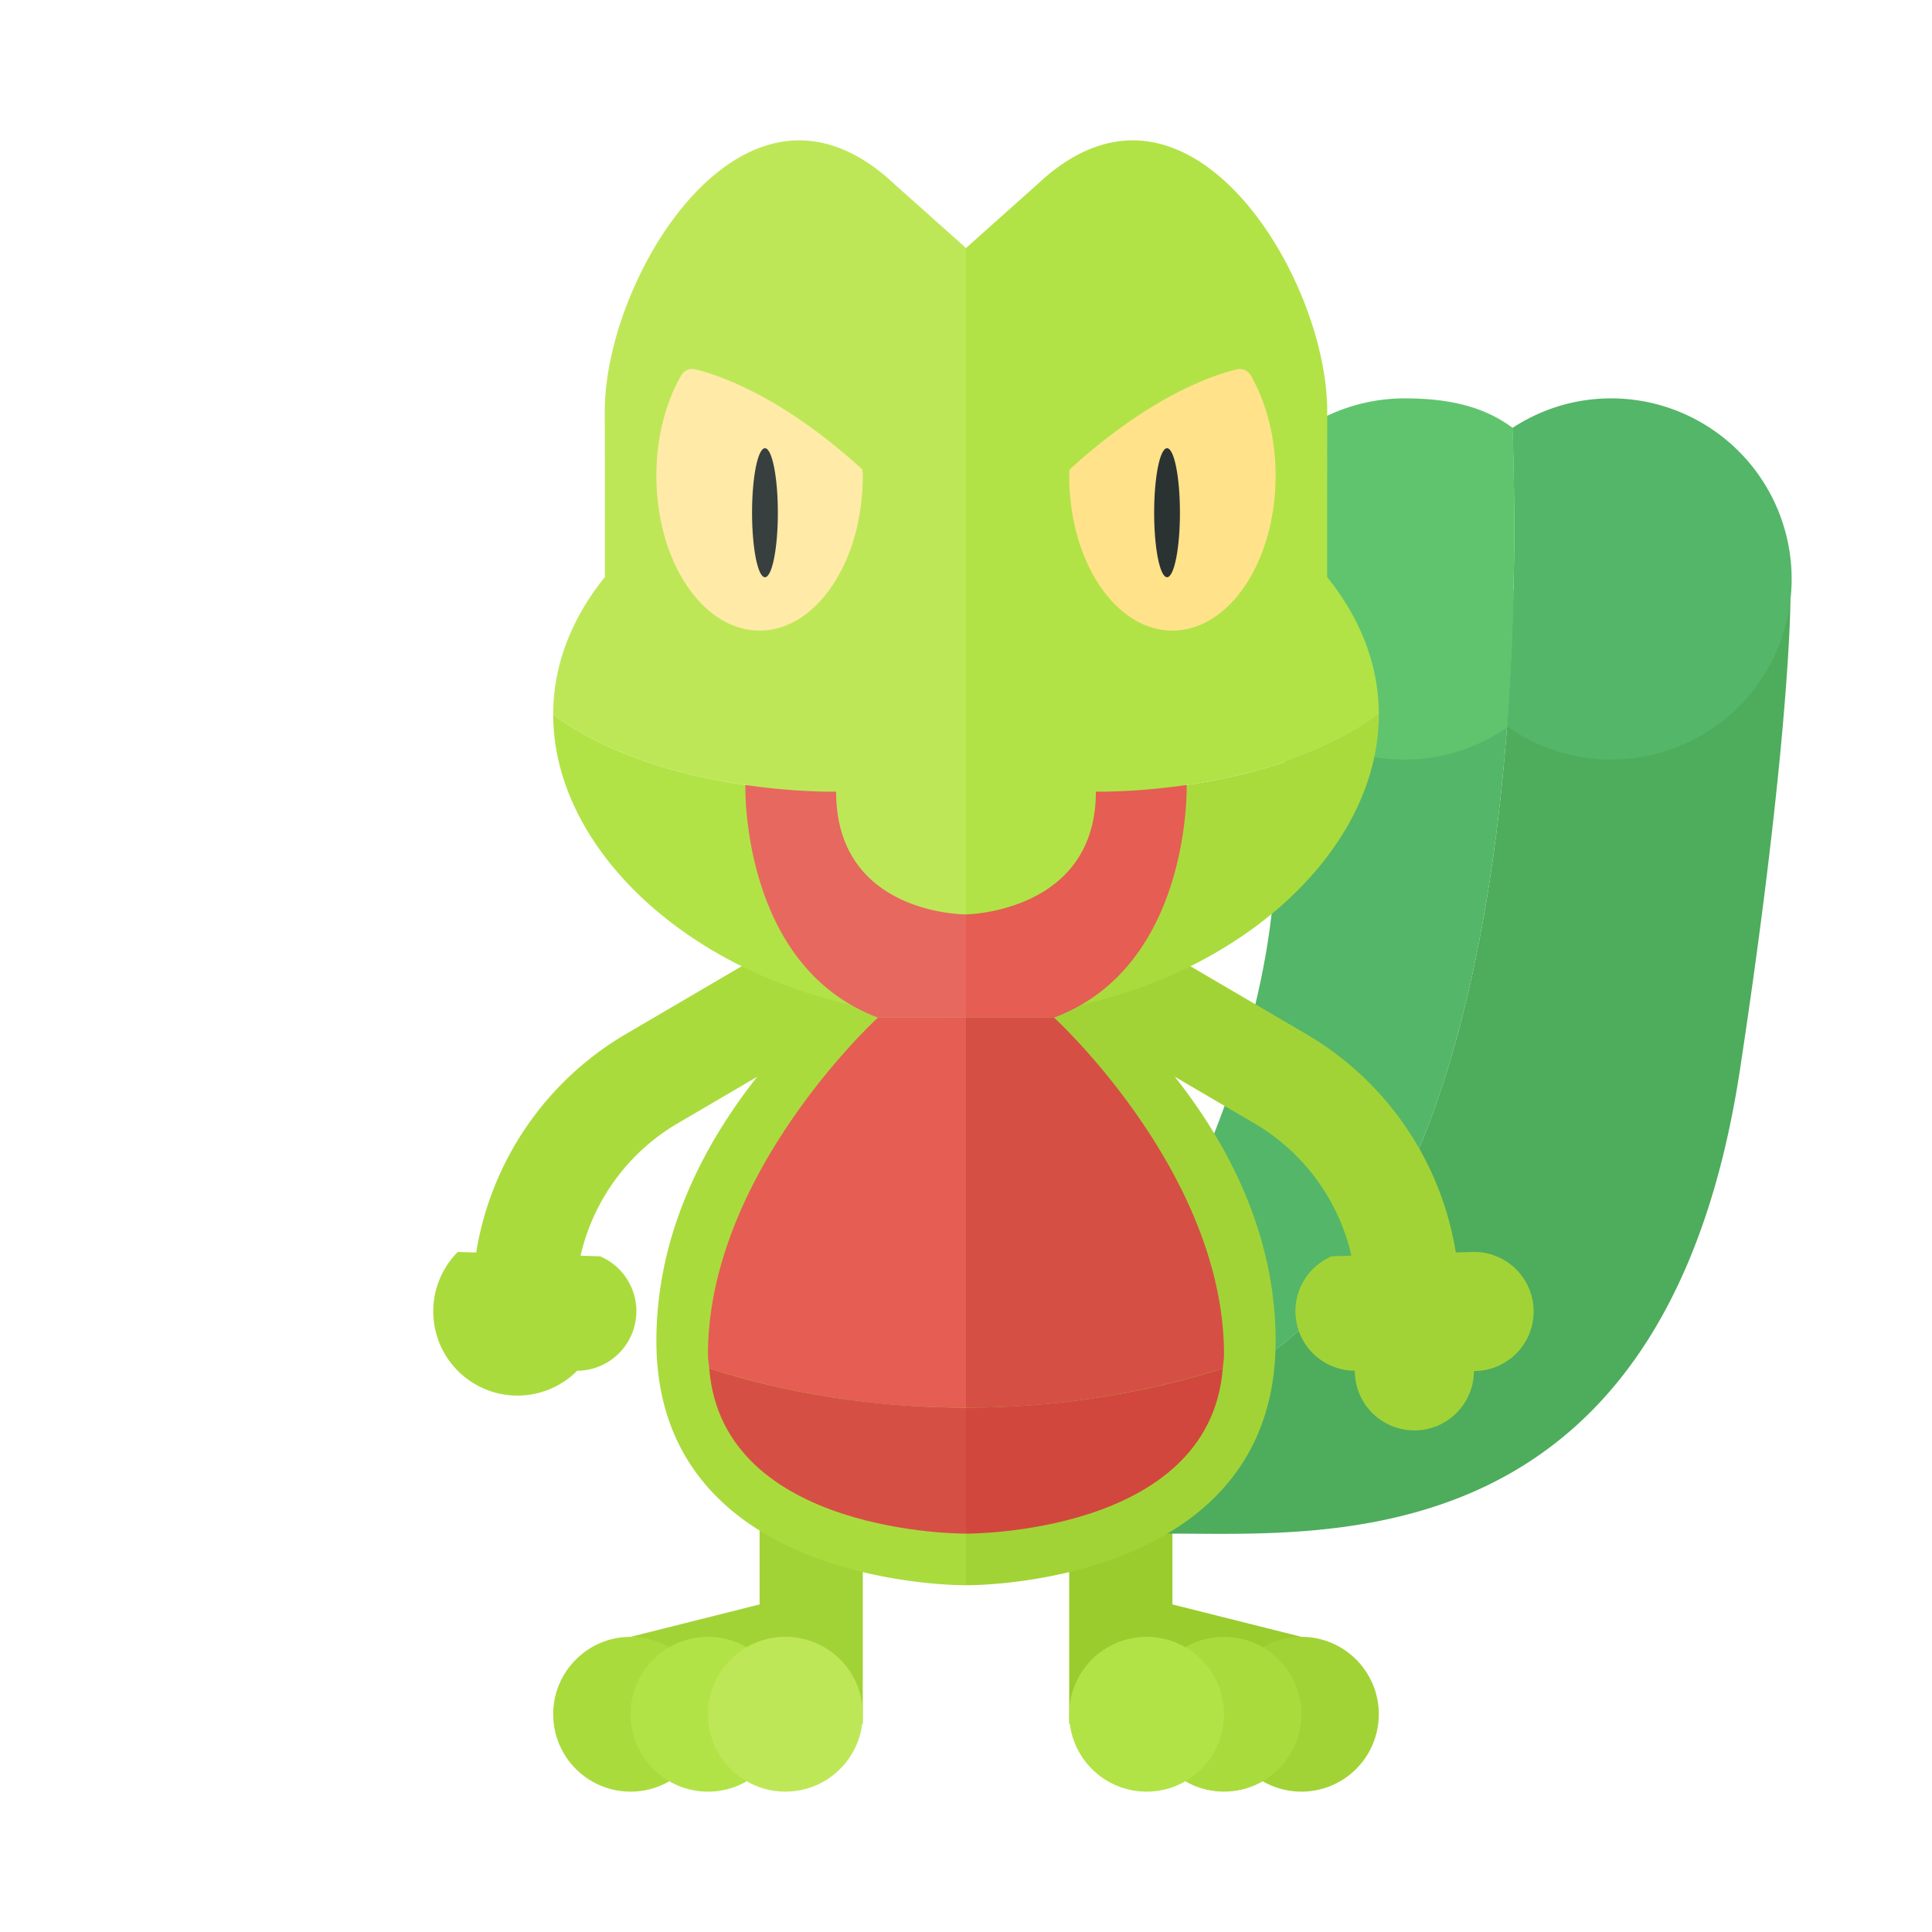 <svg xmlns="http://www.w3.org/2000/svg" width="100%" height="100%" viewBox="-2.72 -2.72 37.44 37.44"><path fill="#9ACC2E" d="M22.5 29l-2.5-.628V26h-2v4.688z"/><path fill="#54B668" d="M26.611 8.716C24.166 9.029 22 10.207 22 13.667c0 2.222-.708 4.479-1.417 6.125-1.165 2.706-1.941 4.682-1.954 5.875a34.049 34.049 0 012.829-1.868c4.132-2.459 5.042-9.918 5.153-15.083z"/><path fill="#4EAC5D" d="M20 27c3.084 0 9.56.489 11-9 .977-6.438.977-9.102.977-9.102-1.35-.139-3.444-.428-5.366-.182-.111 5.165-1.021 12.624-5.153 15.082a34.049 34.049 0 00-2.829 1.868C18.62 26.544 19.023 27 20 27z"/><path fill="#54B668" d="M28.5 5c-.706 0-1.361.213-1.911.573a53.137 53.137 0 01-.104 5.782A3.48 3.48 0 0028.5 12a3.5 3.5 0 100-7z"/><path fill="#60C46F" d="M24.5 12c.737 0 1.419-.231 1.984-.62.167-2.192.158-4.353.11-5.807C26.008 5.132 25.289 5 24.5 5a3.5 3.5 0 100 7z"/><circle cx="22.5" cy="30.5" r="1.5" fill="#A2D336"/><circle cx="21" cy="30.5" r="1.5" fill="#AADB3D"/><circle cx="19.5" cy="30.5" r="1.5" fill="#B1E346"/><path fill="#A2D336" d="M25.849 21.541l-.357.01a6.015 6.015 0 00-2.882-4.222l-2.917-1.708c-.476-.279-2.646-.242-2.646-.242H16V28s6 .071 6-4.733c0-2.06-.912-3.801-1.953-5.121l1.552.909a4.013 4.013 0 011.87 2.558l-.378.012a1.154 1.154 0 00.444 2.218 1.154 1.154 0 102.308.006 1.154 1.154 0 10.006-2.308zM14 26h-2v2.372L9.5 29l4.5 1.688z"/><circle cx="9.5" cy="30.5" r="1.5" fill="#AADB3D"/><circle cx="11" cy="30.5" r="1.5" fill="#B1E346"/><circle cx="12.5" cy="30.5" r="1.5" fill="#BEE758"/><path fill="#AADB3D" d="M14.952 15.379s-2.169-.039-2.646.242L9.39 17.33a6.02 6.02 0 00-2.882 4.222l-.357-.01a1.155 1.155 0 102.314 2.302 1.155 1.155 0 00.444-2.218l-.378-.012a4.01 4.01 0 011.87-2.558l1.552-.909C10.912 19.466 10 21.207 10 23.267 10 28.071 16 28 16 28V15.379h-1.048z"/><path fill="#B1E346" d="M13.483 12.621s-3.356.08-5.483-1.496C8 14.163 11.582 17 16 17v-2.172s-2.517.344-2.517-2.207z"/><path fill="#AADB3D" d="M24 11.125c-2.127 1.576-5.483 1.496-5.483 1.496 0 2.552-2.517 2.207-2.517 2.207V17c4.418 0 8-2.837 8-5.875z"/><path fill="#E7685F" d="M11.724 12.494S11.627 16 14.294 17H16v-4.506h-4.276z"/><path fill="#D64F45" d="M16 27v-2.442c-1.785 0-3.469-.278-4.976-.759C11.281 27.039 16 27 16 27z"/><path fill="#E55D53" d="M14.294 17S11 20.007 11 23.529c0 .096.017.179.024.269a16.37 16.37 0 004.976.759V17h-1.706zm5.982-4.506S20.373 16 17.706 17H16v-4.506h4.276z"/><path fill="#D1473D" d="M16 27v-2.442c1.785 0 3.469-.278 4.976-.759C20.719 27.039 16 27 16 27z"/><path fill="#D64F45" d="M17.706 17S21 20.007 21 23.529c0 .096-.017.179-.024.269a16.37 16.37 0 01-4.976.759V17h1.706z"/><path fill="#BEE758" d="M13.483 12.621C13.483 15.016 16 15 16 15V2.087l-.004-.004A761.01 761.01 0 0014.619.854C14.072.335 13.442 0 12.769 0 10.688 0 9 3.179 9 5.25l.002 3.212C8.365 9.251 8 10.158 8 11.125c2.127 1.576 5.483 1.496 5.483 1.496z"/><path fill="#B1E346" d="M18.517 12.621s3.356.08 5.483-1.496c0-.966-.365-1.873-1.002-2.662L23 5.25C23 3.179 21.312 0 19.231 0c-.673 0-1.303.335-1.849.854A761.01 761.01 0 0016 2.087V15s2.517-.031 2.517-2.379z"/><path fill="#FFEAA7" d="M10.753 4.438a.245.245 0 00-.273.118C10.181 5.079 10 5.757 10 6.5c0 1.657.895 3 2 3s2-1.343 2-3c0-.042-.008-.122-.008-.122-1.574-1.435-2.796-1.835-3.239-1.94z"/><ellipse cx="12.104" cy="7.216" fill="#373F3F" rx=".25" ry="1.25"/><path fill="#FFE28A" d="M21.247 4.438a.245.245 0 01.273.118c.299.523.48 1.201.48 1.944 0 1.657-.895 3-2 3s-2-1.343-2-3c0-.042.008-.122.008-.122 1.574-1.435 2.796-1.835 3.239-1.94z"/><ellipse cx="19.896" cy="7.216" fill="#2B3332" rx=".25" ry="1.25"/></svg>